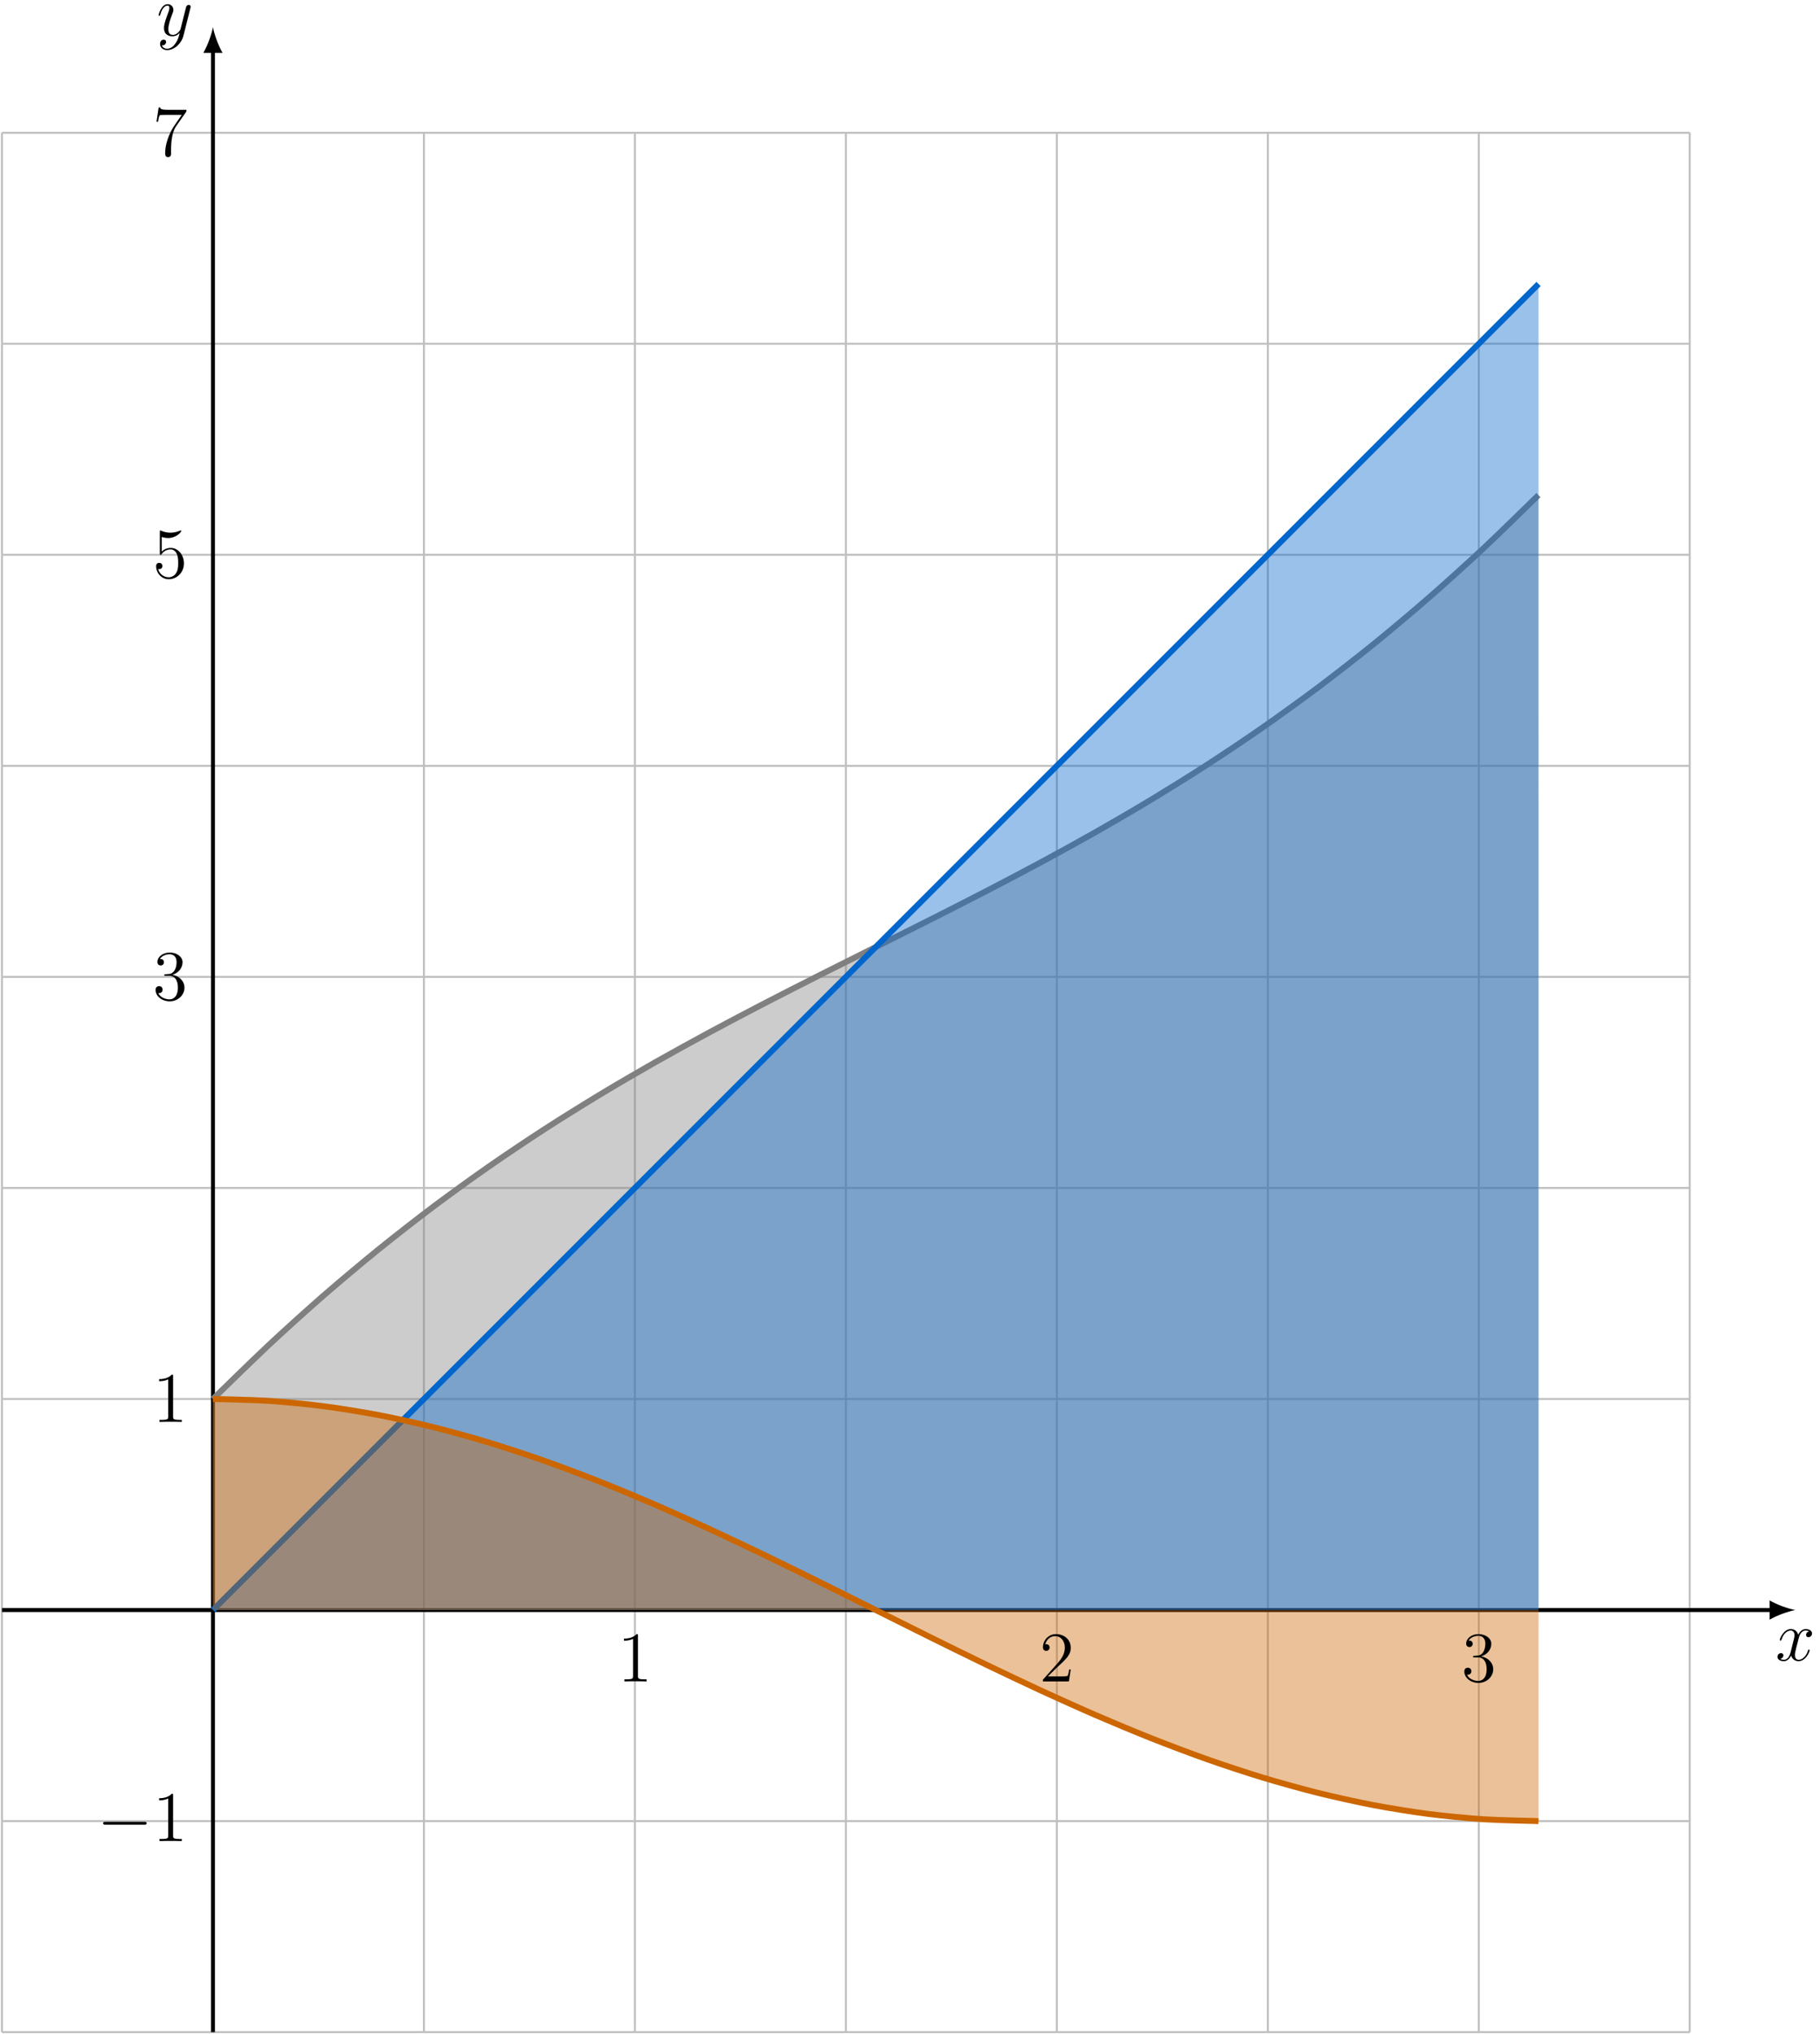 <?xml version="1.0" encoding="UTF-8"?>
<svg xmlns="http://www.w3.org/2000/svg" xmlns:xlink="http://www.w3.org/1999/xlink" width="366.803" height="409.815" viewBox="0 0 366.803 409.815">
<defs>
<g>
<g id="glyph-0-0">
<path d="M 6.797 -5.859 C 6.344 -5.766 6.172 -5.422 6.172 -5.156 C 6.172 -4.812 6.438 -4.688 6.641 -4.688 C 7.078 -4.688 7.375 -5.062 7.375 -5.453 C 7.375 -6.047 6.688 -6.328 6.078 -6.328 C 5.203 -6.328 4.719 -5.469 4.594 -5.188 C 4.266 -6.266 3.375 -6.328 3.109 -6.328 C 1.656 -6.328 0.875 -4.453 0.875 -4.125 C 0.875 -4.078 0.938 -4 1.031 -4 C 1.141 -4 1.172 -4.094 1.203 -4.141 C 1.688 -5.734 2.656 -6.031 3.062 -6.031 C 3.719 -6.031 3.844 -5.438 3.844 -5.094 C 3.844 -4.781 3.766 -4.453 3.578 -3.766 L 3.094 -1.797 C 2.891 -0.938 2.469 -0.141 1.703 -0.141 C 1.641 -0.141 1.281 -0.141 0.969 -0.328 C 1.484 -0.438 1.609 -0.859 1.609 -1.031 C 1.609 -1.312 1.391 -1.484 1.125 -1.484 C 0.781 -1.484 0.406 -1.188 0.406 -0.734 C 0.406 -0.125 1.078 0.141 1.688 0.141 C 2.375 0.141 2.875 -0.406 3.172 -0.984 C 3.406 -0.141 4.109 0.141 4.641 0.141 C 6.109 0.141 6.891 -1.734 6.891 -2.047 C 6.891 -2.125 6.828 -2.188 6.734 -2.188 C 6.609 -2.188 6.594 -2.109 6.562 -2 C 6.172 -0.734 5.328 -0.141 4.688 -0.141 C 4.188 -0.141 3.922 -0.516 3.922 -1.109 C 3.922 -1.422 3.969 -1.656 4.203 -2.594 L 4.703 -4.547 C 4.922 -5.406 5.406 -6.031 6.062 -6.031 C 6.094 -6.031 6.5 -6.031 6.797 -5.859 Z M 6.797 -5.859 "/>
</g>
<g id="glyph-0-1">
<path d="M 3.766 1.609 C 3.391 2.156 2.828 2.641 2.125 2.641 C 1.953 2.641 1.266 2.609 1.047 1.953 C 1.094 1.969 1.156 1.969 1.188 1.969 C 1.625 1.969 1.906 1.594 1.906 1.266 C 1.906 0.938 1.641 0.812 1.422 0.812 C 1.188 0.812 0.688 0.984 0.688 1.688 C 0.688 2.422 1.312 2.922 2.125 2.922 C 3.562 2.922 5 1.609 5.406 0.016 L 6.812 -5.578 C 6.828 -5.656 6.859 -5.734 6.859 -5.828 C 6.859 -6.031 6.688 -6.188 6.469 -6.188 C 6.344 -6.188 6.031 -6.125 5.922 -5.688 L 4.859 -1.484 C 4.797 -1.219 4.797 -1.188 4.672 -1.031 C 4.391 -0.625 3.922 -0.141 3.234 -0.141 C 2.422 -0.141 2.359 -0.938 2.359 -1.312 C 2.359 -2.141 2.734 -3.234 3.125 -4.281 C 3.281 -4.688 3.375 -4.891 3.375 -5.172 C 3.375 -5.781 2.938 -6.328 2.234 -6.328 C 0.922 -6.328 0.391 -4.25 0.391 -4.125 C 0.391 -4.078 0.438 -4 0.547 -4 C 0.672 -4 0.688 -4.062 0.75 -4.266 C 1.094 -5.469 1.641 -6.031 2.188 -6.031 C 2.328 -6.031 2.562 -6.031 2.562 -5.562 C 2.562 -5.188 2.406 -4.781 2.188 -4.234 C 1.484 -2.359 1.484 -1.875 1.484 -1.531 C 1.484 -0.172 2.469 0.141 3.188 0.141 C 3.594 0.141 4.109 0.016 4.625 -0.516 L 4.641 -0.5 C 4.422 0.344 4.281 0.906 3.766 1.609 Z M 3.766 1.609 "/>
</g>
<g id="glyph-1-0">
<path d="M 4.125 -9.188 C 4.125 -9.531 4.125 -9.531 3.844 -9.531 C 3.5 -9.156 2.781 -8.625 1.312 -8.625 L 1.312 -8.203 C 1.641 -8.203 2.359 -8.203 3.141 -8.578 L 3.141 -1.109 C 3.141 -0.594 3.094 -0.422 1.844 -0.422 L 1.391 -0.422 L 1.391 0 C 1.781 -0.031 3.172 -0.031 3.641 -0.031 C 4.109 -0.031 5.5 -0.031 5.875 0 L 5.875 -0.422 L 5.438 -0.422 C 4.172 -0.422 4.125 -0.594 4.125 -1.109 Z M 4.125 -9.188 "/>
</g>
<g id="glyph-1-1">
<path d="M 6.312 -2.406 L 6 -2.406 C 5.953 -2.172 5.844 -1.375 5.688 -1.141 C 5.594 -1.016 4.781 -1.016 4.344 -1.016 L 1.688 -1.016 C 2.078 -1.344 2.953 -2.266 3.328 -2.609 C 5.516 -4.625 6.312 -5.359 6.312 -6.781 C 6.312 -8.438 5 -9.531 3.344 -9.531 C 1.672 -9.531 0.703 -8.125 0.703 -6.891 C 0.703 -6.156 1.328 -6.156 1.375 -6.156 C 1.672 -6.156 2.047 -6.375 2.047 -6.828 C 2.047 -7.234 1.781 -7.5 1.375 -7.5 C 1.25 -7.5 1.219 -7.5 1.172 -7.484 C 1.453 -8.469 2.219 -9.125 3.156 -9.125 C 4.375 -9.125 5.125 -8.109 5.125 -6.781 C 5.125 -5.562 4.422 -4.5 3.594 -3.578 L 0.703 -0.344 L 0.703 0 L 5.938 0 Z M 6.312 -2.406 "/>
</g>
<g id="glyph-1-2">
<path d="M 2.641 -5.156 C 2.391 -5.141 2.344 -5.125 2.344 -4.984 C 2.344 -4.844 2.406 -4.844 2.672 -4.844 L 3.328 -4.844 C 4.547 -4.844 5.094 -3.844 5.094 -2.469 C 5.094 -0.594 4.109 -0.094 3.406 -0.094 C 2.719 -0.094 1.547 -0.422 1.141 -1.359 C 1.594 -1.297 2.016 -1.547 2.016 -2.062 C 2.016 -2.484 1.703 -2.766 1.312 -2.766 C 0.969 -2.766 0.594 -2.562 0.594 -2.016 C 0.594 -0.75 1.859 0.297 3.453 0.297 C 5.156 0.297 6.422 -1 6.422 -2.453 C 6.422 -3.766 5.359 -4.812 3.984 -5.047 C 5.234 -5.406 6.031 -6.453 6.031 -7.578 C 6.031 -8.703 4.859 -9.531 3.469 -9.531 C 2.031 -9.531 0.969 -8.656 0.969 -7.609 C 0.969 -7.047 1.422 -6.922 1.641 -6.922 C 1.938 -6.922 2.281 -7.141 2.281 -7.578 C 2.281 -8.031 1.938 -8.234 1.625 -8.234 C 1.531 -8.234 1.5 -8.234 1.469 -8.219 C 2.016 -9.188 3.359 -9.188 3.422 -9.188 C 3.906 -9.188 4.828 -8.984 4.828 -7.578 C 4.828 -7.297 4.797 -6.5 4.375 -5.875 C 3.938 -5.25 3.453 -5.203 3.062 -5.188 Z M 2.641 -5.156 "/>
</g>
<g id="glyph-1-3">
<path d="M 1.844 -8.219 C 2.453 -8.016 2.953 -8 3.109 -8 C 4.734 -8 5.766 -9.188 5.766 -9.391 C 5.766 -9.453 5.734 -9.531 5.656 -9.531 C 5.625 -9.531 5.594 -9.531 5.469 -9.469 C 4.656 -9.125 3.969 -9.078 3.594 -9.078 C 2.656 -9.078 1.984 -9.359 1.703 -9.484 C 1.609 -9.531 1.578 -9.531 1.562 -9.531 C 1.453 -9.531 1.453 -9.438 1.453 -9.203 L 1.453 -4.953 C 1.453 -4.688 1.453 -4.609 1.625 -4.609 C 1.688 -4.609 1.703 -4.625 1.844 -4.797 C 2.25 -5.375 2.922 -5.719 3.641 -5.719 C 4.406 -5.719 4.781 -5.016 4.891 -4.781 C 5.141 -4.219 5.156 -3.516 5.156 -2.969 C 5.156 -2.422 5.156 -1.609 4.75 -0.969 C 4.438 -0.438 3.875 -0.094 3.234 -0.094 C 2.297 -0.094 1.359 -0.734 1.109 -1.781 C 1.172 -1.75 1.266 -1.734 1.328 -1.734 C 1.578 -1.734 1.969 -1.875 1.969 -2.359 C 1.969 -2.766 1.688 -3 1.328 -3 C 1.078 -3 0.703 -2.875 0.703 -2.312 C 0.703 -1.094 1.672 0.297 3.266 0.297 C 4.891 0.297 6.312 -1.062 6.312 -2.891 C 6.312 -4.594 5.156 -6.016 3.656 -6.016 C 2.844 -6.016 2.203 -5.656 1.844 -5.25 Z M 1.844 -8.219 "/>
</g>
<g id="glyph-1-4">
<path d="M 6.812 -8.906 L 6.812 -9.234 L 3.359 -9.234 C 1.625 -9.234 1.594 -9.422 1.531 -9.703 L 1.219 -9.703 L 0.781 -6.828 L 1.094 -6.828 C 1.141 -7.078 1.266 -7.969 1.453 -8.141 C 1.562 -8.219 2.641 -8.219 2.844 -8.219 L 5.875 -8.219 L 4.359 -6.031 C 3.969 -5.484 2.531 -3.125 2.531 -0.438 C 2.531 -0.266 2.531 0.297 3.109 0.297 C 3.719 0.297 3.719 -0.266 3.719 -0.438 L 3.719 -1.156 C 3.719 -3.297 4.062 -4.969 4.734 -5.922 Z M 6.812 -8.906 "/>
</g>
<g id="glyph-2-0">
<path d="M 9.453 -3.297 C 9.703 -3.297 9.953 -3.297 9.953 -3.578 C 9.953 -3.875 9.703 -3.875 9.453 -3.875 L 1.688 -3.875 C 1.453 -3.875 1.188 -3.875 1.188 -3.578 C 1.188 -3.297 1.453 -3.297 1.688 -3.297 Z M 9.453 -3.297 "/>
</g>
</g>
<clipPath id="clip-0">
<path clip-rule="nonzero" d="M 0 26 L 341 26 L 341 409.816 L 0 409.816 Z M 0 26 "/>
</clipPath>
<clipPath id="clip-1">
<path clip-rule="nonzero" d="M 42 9 L 44 9 L 44 409.816 L 42 409.816 Z M 42 9 "/>
</clipPath>
</defs>
<g clip-path="url(#clip-0)">
<path fill="none" stroke-width="0.399" stroke-linecap="butt" stroke-linejoin="miter" stroke="rgb(75%, 75%, 75%)" stroke-opacity="1" stroke-miterlimit="10" d="M -42.52 -85.041 L 297.641 -85.041 M -42.52 -42.521 L 297.641 -42.521 M -42.52 -0.002 L 297.641 -0.002 M -42.52 42.522 L 297.641 42.522 M -42.52 85.041 L 297.641 85.041 M -42.52 127.561 L 297.641 127.561 M -42.52 170.08 L 297.641 170.08 M -42.52 212.6 L 297.641 212.6 M -42.52 255.123 L 297.641 255.123 M -42.52 297.627 L 297.641 297.627 M -42.52 -85.041 L -42.52 297.643 M -0 -85.041 L -0 297.643 M 42.52 -85.041 L 42.52 297.643 M 85.039 -85.041 L 85.039 297.643 M 127.562 -85.041 L 127.562 297.643 M 170.082 -85.041 L 170.082 297.643 M 212.602 -85.041 L 212.602 297.643 M 255.121 -85.041 L 255.121 297.643 M 297.625 -85.041 L 297.625 297.643 " transform="matrix(1, 0, 0, -1, 42.918, 324.377)"/>
</g>
<path fill="none" stroke-width="0.797" stroke-linecap="butt" stroke-linejoin="miter" stroke="rgb(0%, 0%, 0%)" stroke-opacity="1" stroke-miterlimit="10" d="M -42.52 -0.002 L 314.238 -0.002 " transform="matrix(1, 0, 0, -1, 42.918, 324.377)"/>
<path fill-rule="nonzero" fill="rgb(0%, 0%, 0%)" fill-opacity="1" d="M 361.82 324.379 C 360.438 324.117 358.191 323.34 356.641 322.434 L 356.641 326.32 C 358.191 325.414 360.438 324.637 361.82 324.379 "/>
<g fill="rgb(0%, 0%, 0%)" fill-opacity="1">
<use xlink:href="#glyph-0-0" x="357.824" y="334.539"/>
</g>
<g clip-path="url(#clip-1)">
<path fill="none" stroke-width="0.797" stroke-linecap="butt" stroke-linejoin="miter" stroke="rgb(0%, 0%, 0%)" stroke-opacity="1" stroke-miterlimit="10" d="M -0 -85.041 L -0 314.24 " transform="matrix(1, 0, 0, -1, 42.918, 324.377)"/>
</g>
<path fill-rule="nonzero" fill="rgb(0%, 0%, 0%)" fill-opacity="1" d="M 42.918 5.477 C 42.66 6.855 41.883 9.102 40.977 10.656 L 44.859 10.656 C 43.953 9.102 43.176 6.855 42.918 5.477 "/>
<g fill="rgb(0%, 0%, 0%)" fill-opacity="1">
<use xlink:href="#glyph-0-1" x="31.569" y="7.173"/>
</g>
<path fill-rule="nonzero" fill="rgb(50%, 50%, 50%)" fill-opacity="0.4" d="M 42.918 324.379 L 42.918 281.855 C 42.918 281.855 50.961 273.98 54.051 271.094 C 57.137 268.203 62.09 263.734 65.18 261.043 C 68.27 258.355 73.223 254.203 76.312 251.703 C 79.398 249.203 84.352 245.348 87.441 243.031 C 90.531 240.711 95.484 237.141 98.574 234.988 C 101.66 232.84 106.613 229.523 109.703 227.523 C 112.793 225.523 117.746 222.441 120.836 220.574 C 123.922 218.707 128.875 215.82 131.965 214.066 C 135.055 212.312 140.008 209.59 143.098 207.926 C 146.184 206.258 151.137 203.66 154.227 202.059 C 157.316 200.457 162.27 197.945 165.359 196.383 C 168.445 194.82 173.402 192.352 176.488 190.801 C 179.578 189.254 184.531 186.781 187.621 185.219 C 190.707 183.656 195.664 181.145 198.75 179.543 C 201.84 177.941 206.793 175.344 209.883 173.676 C 212.973 172.012 217.926 169.289 221.012 167.535 C 224.102 165.781 229.055 162.895 232.145 161.027 C 235.234 159.16 240.188 156.082 243.273 154.082 C 246.363 152.082 251.316 148.766 254.406 146.617 C 257.496 144.465 262.449 140.895 265.535 138.578 C 268.625 136.258 273.578 132.406 276.668 129.906 C 279.758 127.406 284.711 123.254 287.797 120.566 C 290.887 117.875 295.84 113.406 298.93 110.52 C 302.02 107.633 310.059 99.754 310.059 99.754 L 310.078 324.379 "/>
<path fill="none" stroke-width="1.196" stroke-linecap="butt" stroke-linejoin="miter" stroke="rgb(50%, 50%, 50%)" stroke-opacity="1" stroke-miterlimit="10" d="M -0 42.522 C -0 42.522 8.043 50.397 11.133 53.283 C 14.219 56.174 19.172 60.643 22.262 63.334 C 25.352 66.022 30.305 70.174 33.395 72.674 C 36.48 75.174 41.434 79.029 44.523 81.346 C 47.613 83.666 52.566 87.236 55.656 89.389 C 58.742 91.537 63.695 94.854 66.785 96.854 C 69.875 98.854 74.828 101.936 77.918 103.803 C 81.004 105.67 85.957 108.557 89.047 110.311 C 92.137 112.064 97.09 114.787 100.18 116.451 C 103.266 118.119 108.219 120.717 111.309 122.318 C 114.398 123.92 119.352 126.432 122.441 127.994 C 125.527 129.557 130.484 132.025 133.57 133.576 C 136.66 135.123 141.613 137.596 144.703 139.158 C 147.789 140.721 152.746 143.232 155.832 144.834 C 158.922 146.436 163.875 149.033 166.965 150.701 C 170.055 152.365 175.008 155.088 178.094 156.842 C 181.184 158.596 186.137 161.482 189.227 163.35 C 192.316 165.217 197.269 168.295 200.355 170.295 C 203.445 172.295 208.398 175.611 211.488 177.76 C 214.578 179.912 219.531 183.482 222.617 185.799 C 225.707 188.119 230.66 191.971 233.75 194.471 C 236.84 196.971 241.793 201.123 244.879 203.811 C 247.969 206.502 252.922 210.971 256.012 213.857 C 259.102 216.744 267.141 224.623 267.141 224.623 " transform="matrix(1, 0, 0, -1, 42.918, 324.377)"/>
<path fill-rule="nonzero" fill="rgb(0%, 40.015%, 79.999%)" fill-opacity="0.4" d="M 42.918 324.379 L 310.078 57.215 L 310.078 324.379 "/>
<path fill="none" stroke-width="1.196" stroke-linecap="butt" stroke-linejoin="miter" stroke="rgb(0%, 40.015%, 79.999%)" stroke-opacity="1" stroke-miterlimit="10" d="M -0 -0.002 L 267.16 267.162 " transform="matrix(1, 0, 0, -1, 42.918, 324.377)"/>
<path fill-rule="nonzero" fill="rgb(79.999%, 39.983%, 0%)" fill-opacity="0.4" d="M 42.918 324.379 L 42.918 281.855 C 42.918 281.855 46.938 281.898 48.484 281.949 C 50.027 282 52.504 282.121 54.051 282.223 C 55.594 282.324 58.07 282.523 59.613 282.676 C 61.16 282.824 63.637 283.105 65.18 283.305 C 66.723 283.508 69.199 283.867 70.746 284.113 C 72.289 284.363 74.766 284.801 76.312 285.094 C 77.855 285.391 80.332 285.902 81.875 286.242 C 83.422 286.586 85.898 287.168 87.441 287.555 C 88.984 287.938 91.461 288.594 93.008 289.023 C 94.551 289.453 97.027 290.176 98.574 290.645 C 100.117 291.113 102.594 291.902 104.137 292.41 C 105.684 292.918 108.16 293.766 109.703 294.309 C 111.246 294.855 113.727 295.762 115.27 296.34 C 116.812 296.922 119.289 297.879 120.836 298.492 C 122.379 299.105 124.855 300.109 126.398 300.754 C 127.945 301.395 130.422 302.445 131.965 303.113 C 133.512 303.781 135.988 304.875 137.531 305.57 C 139.074 306.262 141.551 307.391 143.098 308.102 C 144.641 308.816 147.117 309.977 148.66 310.707 C 150.207 311.438 152.684 312.625 154.227 313.367 C 155.773 314.113 158.25 315.32 159.793 316.078 C 161.336 316.836 163.812 318.059 165.359 318.824 C 166.902 319.59 169.379 320.824 170.922 321.594 C 172.469 322.363 176.488 324.371 176.488 324.371 "/>
<path fill-rule="nonzero" fill="rgb(79.999%, 39.983%, 0%)" fill-opacity="0.4" d="M 176.5 324.379 C 176.5 324.379 180.52 326.387 182.062 327.156 C 183.609 327.926 186.086 329.16 187.629 329.926 C 189.172 330.691 191.648 331.914 193.195 332.672 C 194.738 333.426 197.215 334.633 198.762 335.379 C 200.305 336.125 202.781 337.312 204.324 338.043 C 205.871 338.773 208.348 339.934 209.891 340.645 C 211.434 341.359 213.914 342.488 215.457 343.18 C 217 343.871 219.477 344.969 221.023 345.637 C 222.566 346.305 225.043 347.355 226.586 347.996 C 228.133 348.637 230.609 349.645 232.152 350.258 C 233.699 350.871 236.176 351.828 237.719 352.41 C 239.262 352.988 241.738 353.895 243.285 354.441 C 244.828 354.988 247.305 355.832 248.848 356.34 C 250.395 356.852 252.871 357.637 254.414 358.105 C 255.961 358.578 258.438 359.301 259.98 359.727 C 261.523 360.156 264 360.812 265.547 361.199 C 267.09 361.582 269.566 362.168 271.109 362.508 C 272.656 362.852 275.133 363.359 276.676 363.656 C 278.223 363.953 280.699 364.391 282.242 364.637 C 283.785 364.887 286.262 365.246 287.809 365.445 C 289.352 365.645 291.828 365.926 293.371 366.078 C 294.918 366.227 297.395 366.43 298.938 366.531 C 300.484 366.633 302.961 366.754 304.504 366.805 C 306.047 366.855 310.07 366.898 310.07 366.898 L 310.078 324.379 "/>
<path fill="none" stroke-width="1.196" stroke-linecap="butt" stroke-linejoin="miter" stroke="rgb(79.999%, 39.983%, 0%)" stroke-opacity="1" stroke-miterlimit="10" d="M -0 42.522 C -0 42.522 8.043 42.354 11.133 42.154 C 14.219 41.951 19.172 41.471 22.262 41.072 C 25.352 40.674 30.305 39.873 33.395 39.283 C 36.48 38.693 41.434 37.592 44.523 36.822 C 47.613 36.053 52.566 34.67 55.656 33.732 C 58.742 32.795 63.695 31.158 66.785 30.068 C 69.875 28.979 74.828 27.107 77.918 25.885 C 81.004 24.662 85.957 22.596 89.047 21.264 C 92.137 19.928 97.09 17.697 100.18 16.275 C 103.266 14.85 108.219 12.494 111.309 11.01 C 114.398 9.522 119.352 7.08 122.441 5.553 C 125.527 4.025 130.484 1.545 133.57 0.006 C 136.66 -1.537 141.613 -4.018 144.703 -5.545 C 147.789 -7.072 152.746 -9.51 155.832 -10.998 C 158.922 -12.486 163.875 -14.842 166.965 -16.264 C 170.055 -17.686 175.008 -19.92 178.094 -21.252 C 181.184 -22.588 186.137 -24.654 189.227 -25.877 C 192.316 -27.1 197.269 -28.971 200.355 -30.061 C 203.445 -31.15 208.398 -32.791 211.488 -33.728 C 214.578 -34.666 219.531 -36.049 222.617 -36.818 C 225.707 -37.588 230.66 -38.689 233.75 -39.279 C 236.84 -39.869 241.793 -40.67 244.879 -41.068 C 247.969 -41.467 252.922 -41.951 256.012 -42.154 C 259.102 -42.353 267.141 -42.521 267.141 -42.521 " transform="matrix(1, 0, 0, -1, 42.918, 324.377)"/>
<g fill="rgb(0%, 0%, 0%)" fill-opacity="1">
<use xlink:href="#glyph-1-0" x="124.446" y="338.759"/>
</g>
<g fill="rgb(0%, 0%, 0%)" fill-opacity="1">
<use xlink:href="#glyph-1-1" x="209.485" y="338.759"/>
</g>
<g fill="rgb(0%, 0%, 0%)" fill-opacity="1">
<use xlink:href="#glyph-1-2" x="294.524" y="338.759"/>
</g>
<g fill="rgb(0%, 0%, 0%)" fill-opacity="1">
<use xlink:href="#glyph-2-0" x="19.6" y="370.922"/>
</g>
<g fill="rgb(0%, 0%, 0%)" fill-opacity="1">
<use xlink:href="#glyph-1-0" x="30.758" y="370.922"/>
</g>
<g fill="rgb(0%, 0%, 0%)" fill-opacity="1">
<use xlink:href="#glyph-1-0" x="30.758" y="286.48"/>
</g>
<g fill="rgb(0%, 0%, 0%)" fill-opacity="1">
<use xlink:href="#glyph-1-2" x="30.758" y="201.441"/>
</g>
<g fill="rgb(0%, 0%, 0%)" fill-opacity="1">
<use xlink:href="#glyph-1-3" x="30.758" y="116.401"/>
</g>
<g fill="rgb(0%, 0%, 0%)" fill-opacity="1">
<use xlink:href="#glyph-1-4" x="30.758" y="31.362"/>
</g>
</svg>
